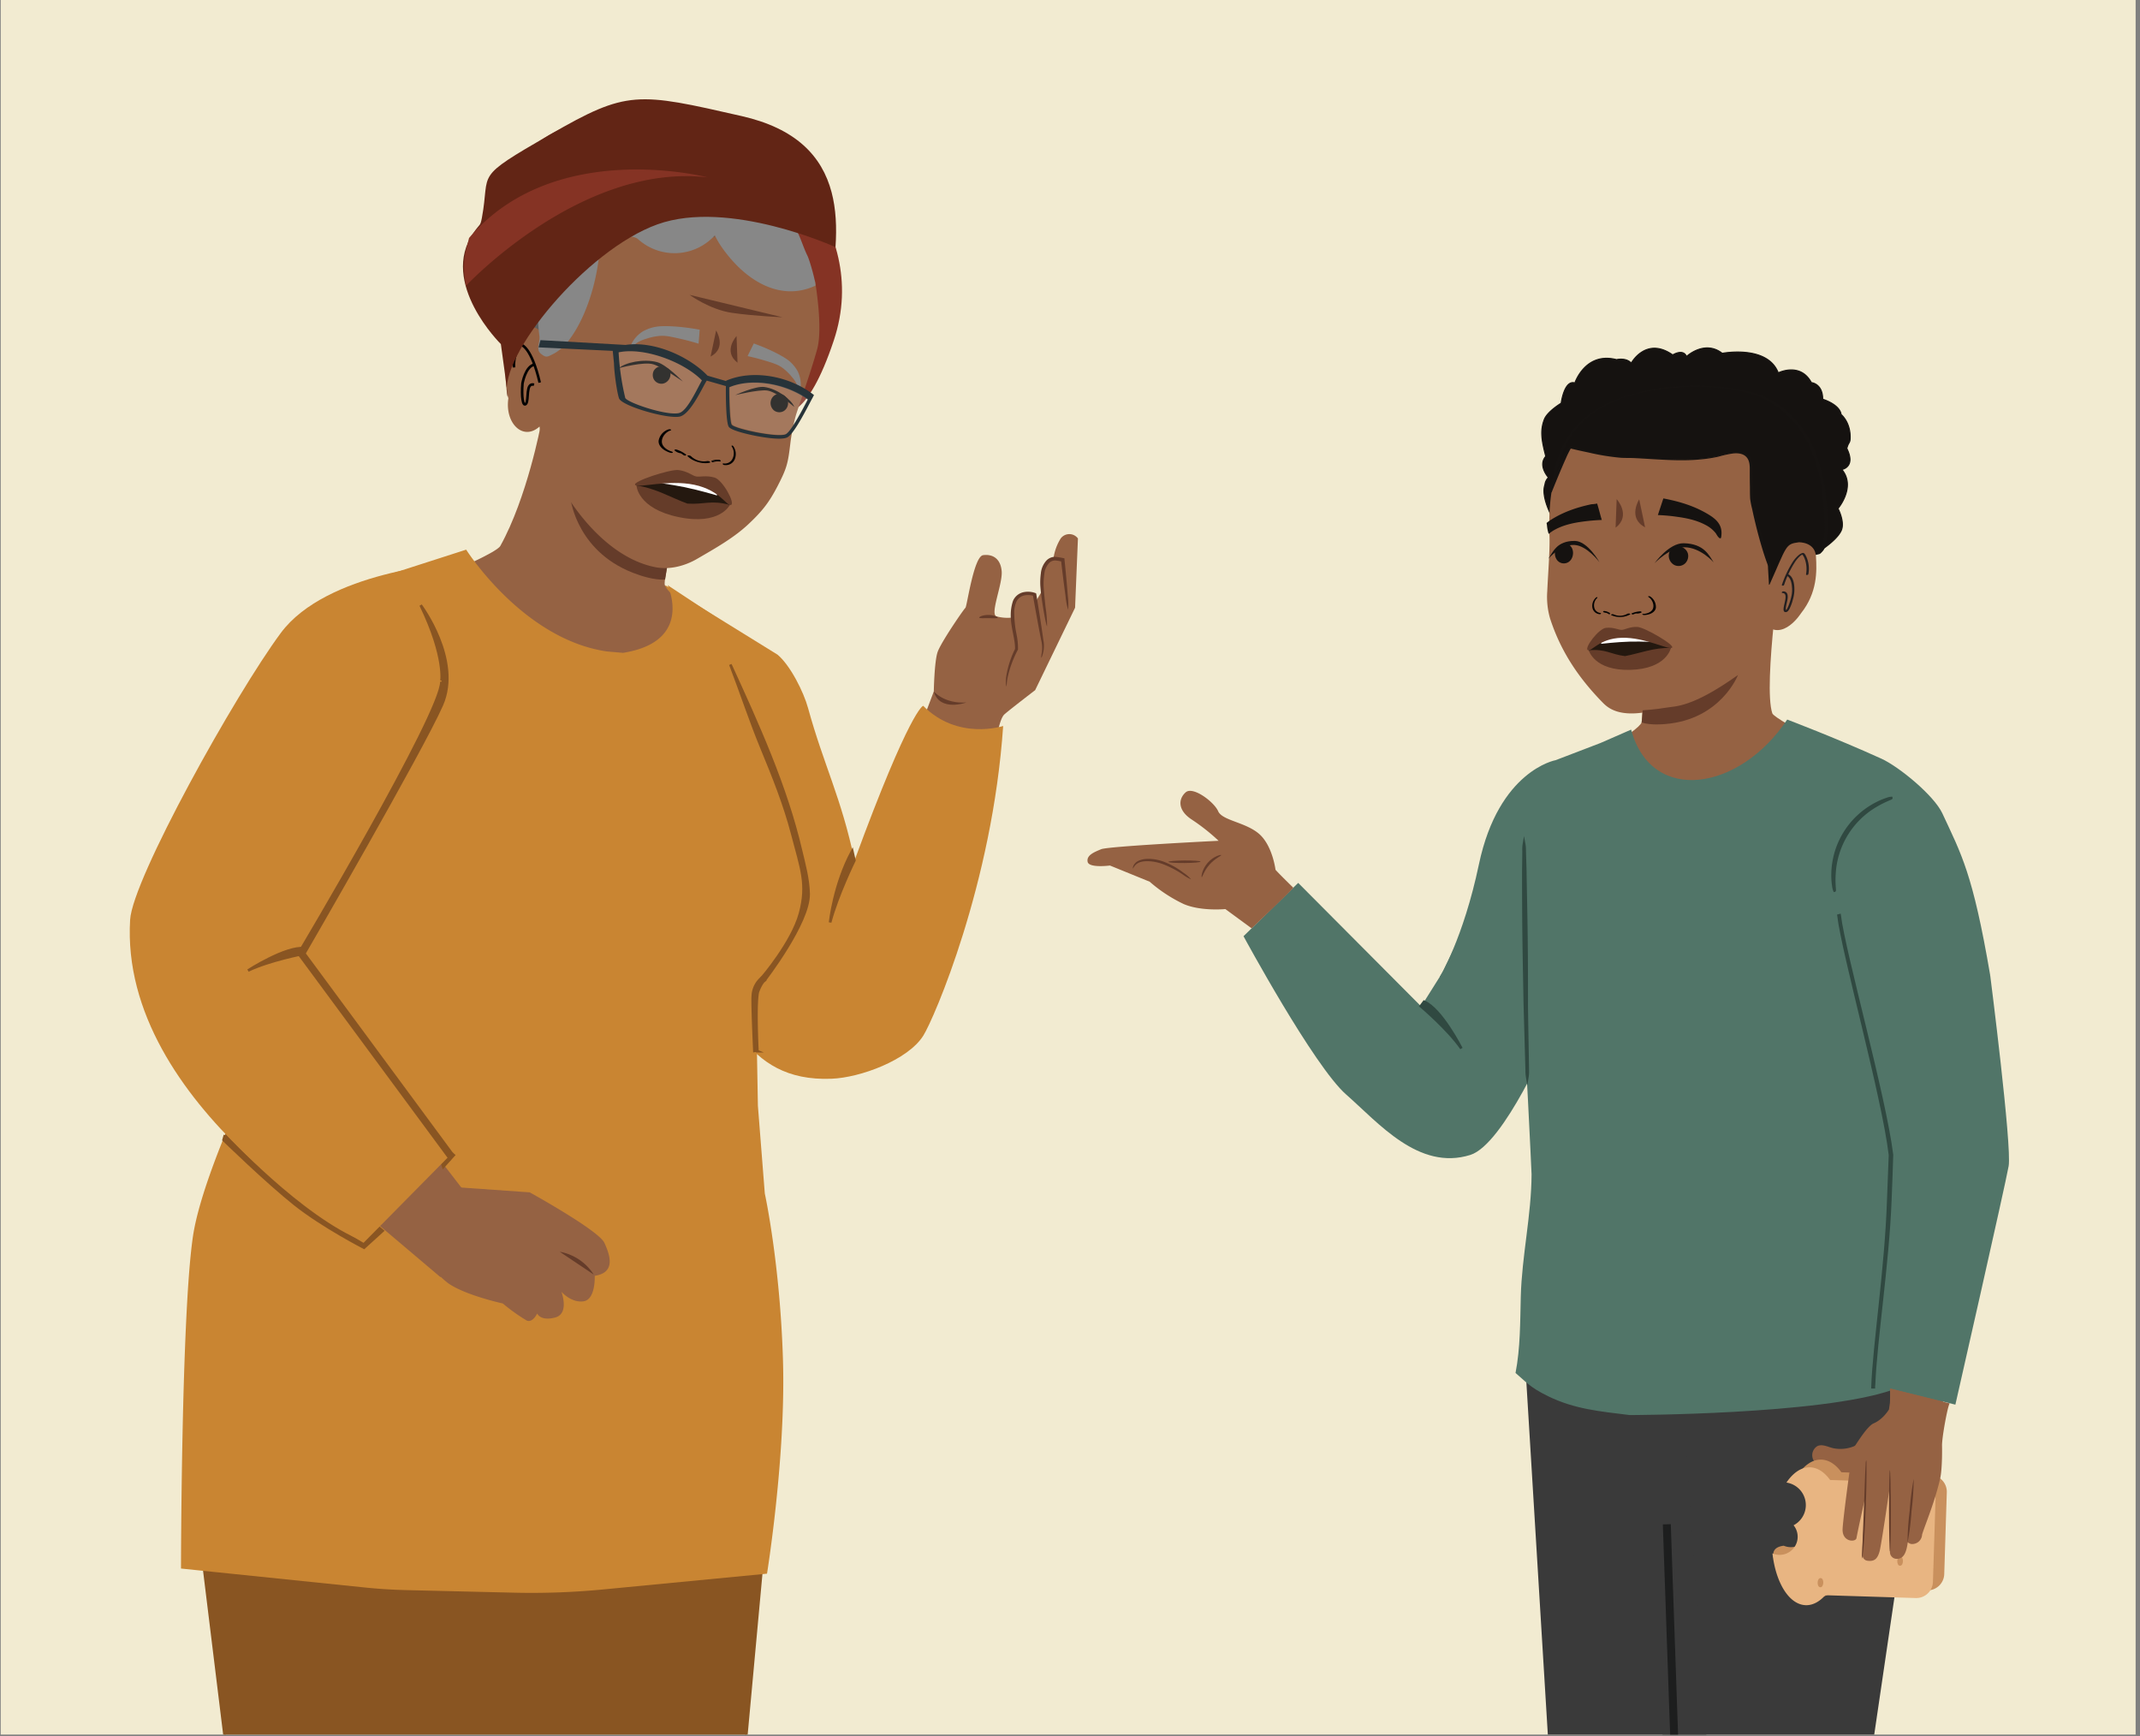 <svg xmlns="http://www.w3.org/2000/svg" xmlns:xlink="http://www.w3.org/1999/xlink" viewBox="0 0 1221.96 991.43"><rect x="0" y="0" width="1221.96" height="991.43" fill="#808080" stroke="none"/><defs><style>.cls-1,.cls-24,.cls-30{fill:none;}.cls-2{clip-path:url(#clip-path);}.cls-3{fill:#f2ebd1;}.cls-4{fill:#956243;}.cls-5,.cls-6{fill:#151210;}.cls-5{stroke:#161311;stroke-width:0.6px;}.cls-21,.cls-24,.cls-30,.cls-31,.cls-5{stroke-miterlimit:10;}.cls-7{fill:#161311;}.cls-8{fill:#231f20;}.cls-9{fill:#010101;}.cls-10{fill:#653c2a;}.cls-11{fill:#f1eef7;}.cls-12{fill:#24180f;}.cls-13,.cls-26{fill:#fff;}.cls-14{fill:#653c29;}.cls-15{fill:#c98532;}.cls-16{fill:#5f6161;}.cls-17{fill:#343535;}.cls-18{fill:#5e5f5f;}.cls-19{fill:#853324;}.cls-20{fill:#ec9a6f;}.cls-21{fill:#895522;stroke:#895522;}.cls-21,.cls-31{stroke-width:1.51px;}.cls-22{fill:#13110f;}.cls-23{fill:#878787;}.cls-24{stroke:#010101;stroke-width:1.48px;}.cls-25{fill:#273339;}.cls-26{opacity:0.14;}.cls-27{fill:#622515;}.cls-28{fill:#517568;}.cls-29{fill:#3a3a3a;}.cls-30{stroke:#1d1e1e;stroke-width:4.54px;}.cls-31{fill:#304941;stroke:#304941;}.cls-32{fill:#c9905d;}.cls-33{fill:#e8b582;}</style><clipPath id="clip-path"><polyline class="cls-1" points="1219.46 990.43 1219.46 -1 -2.5 -1 -2.5 990.43"/></clipPath></defs><g id="Layer_3" data-name="Layer 3"><g class="cls-2"><polyline class="cls-3" points="1222.36 991.43 1222.36 0 0.41 0 0.41 991.43"/><path class="cls-4" d="M1017.91,315.21S1006.59,391,1012,407.3c1.32,4,57.48,32.2,57.48,32.2l-130.3,27.75-38.85-29s35.68-21,37-25.71-.1-39-.1-39"/><path class="cls-5" d="M882.64,260.57h0c-2.39-9.16-3.28-14.82-.78-21.18,1.78-4.49,9.58-9.16,9.58-9.16s1.74-13.47,7.83-11.59c0,0,6-17.95,23.77-13.29,0,0,5.42-1.36,8.42,2,0,0,8.4-15.45,23.67-4.69,0,0,5.91-3.77,7.89.9,0,0,10.29-9.69,20.38-1.82,0,0,25.77-5,32,11.15,0,0,12.5-6.3,18.91,5.57,0,0,6.47.53,6.47,9.49,0,0,9.65,2.86,10.53,8.74,0,0,5.54,4.42,5.14,13.8-.11,2.68-1,2-1.89,5.59,5.3,10.71-2.83,12-2.83,12,8.24,9.95-2.21,22.27-2.21,22.27s4.09,7.71,1.82,12.63c-3.1,6.72-16.08,14.08-16.08,14.08s-3.06-18.12-2.31-29.6-8.58-31.51-11.67-35.85S996,255,961.87,255s-40.93-6.09-45-5c-8.43,2.26-15.56,32.11-15.33,41.14S899,317.19,899,317.19s-18.11-7.74-13.22-22.9c0,0-5.95-10.93-3.62-17.52a6.81,6.81,0,0,1,2-4.12S878,265.89,882.64,260.57Z"/><path class="cls-4" d="M996.27,375.18c-13.46,15.69-33.83,26.45-53,30.75-18.8,4.23-25.28-1.92-28-4.65-14.72-15-24.42-30.37-30.18-48.19a44.24,44.24,0,0,1-1.59-15.47c.33-8.07,1.55-23.56,1.28-31.26-.68-19.62,1.15-37.46,11.63-54.16,21.85-34.79,75.51-35.14,95.6-26.07,23.49,10.62,34.43,32.89,36.32,56.77a64.55,64.55,0,0,1-1.84,21.88,68.71,68.71,0,0,0-8.37,12"/><path class="cls-6" d="M896.53,255.51S895,257,885.26,281.05c2.35-7.65,3.46-19.1,9.7-29.83,21.77-37.49,92.51-33.84,112.62-24,23.51,11.5,32.6,35.28,34.55,61,.79,10.46,1.36,17.14-1.58,25.88-.15.12-2,2.08-2,2.08s-21,4.46-27.71,17.38l-.51-11.13s-5.51-13.82-10.11-37.73c0,0-.32-13.16-.22-17.12.33-12.18-10.54-9.43-18.07-7.35-4.68,1.29-14.84,2.22-19.7,2.21-12.4,0-28.11-1.59-33.92-1.43C920.2,261.28,896.53,255.51,896.53,255.51Z"/><path class="cls-7" d="M895.75,255.59a7.47,7.47,0,0,0-1.13,1.93c-1.77,3.47-3.29,7.07-4.82,10.65-1.84,4.33-3.62,8.68-5.39,13l1.7-.33c1.43-4.71,2.27-9.59,3.54-14.34a62.44,62.44,0,0,1,6.57-16.18,49.89,49.89,0,0,1,15.42-15.66c13-8.56,28.92-12.13,44.29-13.34,13.74-1.08,28-.47,41.44,2.9a50.58,50.58,0,0,1,16.9,7.65,57,57,0,0,1,18.12,21.32,88.06,88.06,0,0,1,8.07,27.6c.74,5.39,1.15,10.86,1.37,16.29a47.57,47.57,0,0,1-1.63,15.62A5,5,0,0,1,1039,315l-1.27,1.37,1-.44c-7.93,1.7-16.15,5.15-22.42,10.32a24.85,24.85,0,0,0-6.3,7.5l1.7-.39-.26-5.69-.17-3.84a10.79,10.79,0,0,0-.08-1.61,21.7,21.7,0,0,0-.86-2.33c-.76-2.12-1.45-4.27-2.12-6.42-2.47-8-4.49-16.09-6.19-24.27a35.54,35.54,0,0,1-1-5c-.06-.9,0-1.82-.06-2.72-.07-3.14-.13-6.27-.15-9.41,0-5,.89-12-5.27-13.59-5.51-1.46-11.24,1.22-16.59,2.18A111.47,111.47,0,0,1,954.91,262c-8.18-.32-16.36-1.18-24.54-1.26a94.17,94.17,0,0,1-17-2c-5.12-1-10.21-2.1-15.28-3.3l-.89-.22a2,2,0,0,0-1.2.24c-.13.07-.6.3-.23.39q5.64,1.37,11.32,2.54a131.51,131.51,0,0,0,18.38,3c2.58.16,5.17.06,7.75.18,4.08.2,8.15.48,12.22.71,8.37.48,16.72.89,25.07.09a78.33,78.33,0,0,0,10.78-1.62,60.07,60.07,0,0,1,8.37-1.83c2.52-.24,5.39-.05,7.31,1.8,2.22,2.13,2.19,5.41,2.17,8.25,0,3.05,0,6.09.08,9.14,0,2.24,0,4.54.14,6.77a47.46,47.46,0,0,0,1.14,5.77c.51,2.43,1.05,4.84,1.63,7.25q1.4,5.91,3.07,11.75c1.21,4.22,2.51,8.43,4.06,12.54a6.32,6.32,0,0,1,.29,2.18L1010,332l.08,1.79c0,.31,1.58-.15,1.71-.4,4.39-8.28,13.75-12.93,22.32-15.71,1.2-.38,2.41-.74,3.64-1.05l.5-.12.13,0a2.81,2.81,0,0,0,1.14-.48,14.93,14.93,0,0,0,1.62-1.75c.8-1,1-2.57,1.32-3.79a42.92,42.92,0,0,0,1.19-8.89,130.31,130.31,0,0,0-1.18-19.43,102.53,102.53,0,0,0-3.61-17.53c-3.23-10.6-8.62-20.6-16.71-28.26A51.46,51.46,0,0,0,1000.31,224a111.42,111.42,0,0,0-22.47-3.45c-18.23-1.15-37.28.68-54.37,7.42-8.24,3.26-16.11,7.84-22.34,14.21A47.07,47.07,0,0,0,893,253.43c-3.25,6.25-5,13.05-6.6,19.88-.6,2.65-1.19,5.3-2,7.9-.08.27,1.54.06,1.7-.33,2.58-6.38,5.18-12.76,8-19.05a52.52,52.52,0,0,1,3-6c0-.09.39-.53.23-.38C897.61,255.12,896,255.32,895.75,255.59Z"/><path class="cls-4" d="M1007.89,356.55c10.13,10,20.49-6.36,20.49-6.36,9.37-11.76,9.09-24.07,8.55-32.47s-9.79-8.08-9.79-8.08c-7.84,1-6.71,1.93-16.88,24.54"/><path class="cls-8" d="M1018.73,334a57.51,57.51,0,0,1,6.42-13.39,17.46,17.46,0,0,1,2.4-2.82,7.51,7.51,0,0,1,1.51-1.11l.31-.13c-.08,0,0,.06.07,0s0,0,0,0l-.53-.16a8.51,8.51,0,0,1,1.64,2.78,16.88,16.88,0,0,1,.72,8.77c-.09.6,1.24.4,1.32-.12a16.66,16.66,0,0,0-1.29-10.21c-.41-.77-1-2.1-2-1.87a5.53,5.53,0,0,0-2.13,1.15,18.41,18.41,0,0,0-3.84,4.5,61.69,61.69,0,0,0-5.85,12.54c-.24.67,1.06.58,1.23.1Z"/><path class="cls-8" d="M1017.83,338.61c4.73.19-2.08,11.07,1.91,10.9,1-.05,1.65-1.09,2.07-1.89a24.85,24.85,0,0,0,1.94-5.29,20,20,0,0,0,.85-6.68c-.13-2.75-.7-6.27-3.38-7.7-.48-.26-1.63.4-1,.73,2.25,1.21,2.82,4.09,3,6.41a16.39,16.39,0,0,1-.23,5,37.85,37.85,0,0,1-1.72,5.8,14.08,14.08,0,0,1-.92,1.92c-.12.19-.3.38-.41.57l-.16.17c0,.06.22,0,.22,0s-.19-.32-.21-.4a1.55,1.55,0,0,1-.08-.56,7.29,7.29,0,0,1,.17-1.55c.22-1.16.52-2.3.74-3.45.38-2.12.44-4.81-2.35-4.92-.61,0-1.34.88-.46.92Z"/><path class="cls-6" d="M955.79,312.21c2.3-1.13,4.93,0,6.39,1.3a5.63,5.63,0,0,1,1.67,2.72,5.94,5.94,0,0,1-1.51,5.36,5.51,5.51,0,0,1-6.34,1,6.06,6.06,0,0,1-2.83-7.13,5.37,5.37,0,0,1,2.62-3.21"/><path class="cls-6" d="M944.75,321.61S953,310,961.43,310.19c11.92.26,14.58,7.25,17.09,10.91,0,0-7.55-8.63-16.77-8.61C953.39,312.52,944.75,321.61,944.75,321.61Z"/><path class="cls-6" d="M895.71,310.9c-2.1-1.22-4.6-.26-6,1a5.83,5.83,0,0,0-1.66,2.65,6.22,6.22,0,0,0,1.19,5.42,4.89,4.89,0,0,0,5.87,1.24c2.62-1.23,3.53-4.55,2.93-7a5.42,5.42,0,0,0-2.31-3.33"/><path class="cls-6" d="M913.3,321s-6.63-11.95-13.95-12.12c-10.3-.24-12.87,6.63-15.19,10.19,0,0,6.86-8.31,14.82-7.9C906.21,311.5,913.3,321,913.3,321Z"/><path class="cls-9" d="M921.49,350.85a8.52,8.52,0,0,0,7.81-.41c.49-.3,2.14,0,1.44.43a12,12,0,0,1-10.63.39c-.28-.15-.23-.37.13-.48a1.83,1.83,0,0,1,1.25.07"/><path class="cls-9" d="M931.71,350.25a13.9,13.9,0,0,1,4.82-1.16,1.08,1.08,0,0,1,.73.25c.14.12.17.29,0,.39a5.09,5.09,0,0,1-2.64.58,1,1,0,0,1-.81-.32c-.15-.23.12-.37.35-.37a4.11,4.11,0,0,0,2.13-.47l.72.64a12.39,12.39,0,0,0-4.31,1,1,1,0,0,1-.88-.1c-.17-.11-.36-.36-.09-.48"/><path class="cls-9" d="M938.3,350.52c1.94,0,4.24-.85,5.21-2.31,1.46-2.19.14-5.93-2.28-7.37-.26-.16-.12-.35.15-.41a1.52,1.52,0,0,1,1,.23,7.16,7.16,0,0,1,3.13,6.44c-.32,1.93-2.19,3.27-4.52,3.81a11,11,0,0,1-2.16.28c-.29,0-.82-.1-1-.33s.12-.33.4-.34"/><path class="cls-9" d="M917.94,349.82a.26.26,0,0,0-.24-.37,2.27,2.27,0,0,1-1.51-.51c-.17.21-.34.42-.52.62a6.88,6.88,0,0,1,3,1.13.55.55,0,0,0,.62-.09c.13-.11.26-.35.08-.48"/><path class="cls-9" d="M919.41,350.12a7.52,7.52,0,0,0-3.4-1.24.63.63,0,0,0-.52.23.28.28,0,0,0,0,.4"/><path class="cls-9" d="M913.9,350a4,4,0,0,1-3.35-2.4,5.73,5.73,0,0,1,1.56-6.24A.23.23,0,0,0,912,341a.73.73,0,0,0-.67.21,6.38,6.38,0,0,0-2.11,5.29,4.52,4.52,0,0,0,2.88,3.89,4.57,4.57,0,0,0,1.4.31.7.7,0,0,0,.64-.3c.09-.23-.08-.34-.26-.35"/><path class="cls-6" d="M949.81,284.56q-.9,2.7-1.79,5.41c-.46,1.37-.9,2.75-1.35,4.12,4.43.19,8.13.58,10.91,1,5.51.74,11.11,1.92,16.06,4.53a17.83,17.83,0,0,1,6,4.76c.51.66,1.66,3.15,2.81,3,.47-.07.55-2.5.55-2.75.13-4.91-2.78-7.94-6.75-10.44-8.1-5.1-17.05-7.82-26.41-9.58"/><path class="cls-6" d="M883.36,300.23a15.15,15.15,0,0,0-.25-1.6,23.34,23.34,0,0,1,2.41-1.76c7.15-4.57,15-7.2,23.22-8.95a17.41,17.41,0,0,0,3.23-.41c.76,2.28,1.93,7.09,2.68,9.38-4.36.17-8,.56-10.75.93-5.42.72-10.93,1.89-15.79,4.49a19.71,19.71,0,0,0-3.79,2.57h0A19.92,19.92,0,0,1,883.36,300.23Z"/><path class="cls-10" d="M938,405.59s7.84-.52,13.3-1.5,14.53.22,41.1-18.66c0,0-9.73,25.44-41.55,28,0,0-8.25.9-13.44-.9Z"/><path class="cls-11" d="M928.45,365.27c4.48-.09,18.08-1.12,18.08-1.12s-4.81,5-18.23,5.26S910.52,365,910.52,365Z"/><path class="cls-12" d="M926.09,362.65c7.61-.22,24.54,4.29,28,7.35,0,0-8.51,6.69-26.15,7.18s-20.74-5.86-20.74-5.86S916.4,362.92,926.09,362.65Z"/><path class="cls-13" d="M946.83,366.7s-9.08-.53-16.3-.33-16.24,1.24-16.24,1.24-1.33-5.74,11.77-6.11S946.83,366.7,946.83,366.7Z"/><path class="cls-14" d="M927.87,374.63c8.22-1.49,16.58-5,26.23-4.63,0,0-2.38,11.91-23.11,12.49s-23.78-11.17-23.78-11.17C916.82,370.4,919.57,373.6,927.87,374.63Z"/><path class="cls-14" d="M917,358.49c4.35-.47,7.16,1.23,9,1.17s4.61-1.9,9-1.68c4.09.21,21.65,10.42,19.76,11.86s-15.49-6-28.61-5.67-17.59,8.35-19.56,7S912.88,358.93,917,358.49Z"/><path class="cls-10" d="M923.13,285s8.52,9.31-.61,16.29Z"/><path class="cls-10" d="M936,285.14s-6.82,10.61,3.36,15.95Z"/><g id="freepik--Character--inject-2"><path class="cls-4" d="M527.21,410.69l6-15.89s.29-17,2.17-22.49,15-24.57,15.88-25.23S556,317.72,561.37,317s10,1.89,10.6,9.19-6.8,24.41-3,25.74a24,24,0,0,0,9.23.67s-.91-8.32,2.67-12.15,9.78-1,9.78-1l1.13,3.38,3.13-5.18s-.16-17.22,6.69-19.14a28.9,28.9,0,0,1,4.07-11.05,6.13,6.13,0,0,1,8.58-1.27,6.27,6.27,0,0,1,1.26,1.26h0L613.88,347l-22.8,47.08s-14,10.72-17.49,13.76-4.52,17.23-6.49,16.2C550.62,415.45,527.21,410.69,527.21,410.69Z"/><path class="cls-10" d="M569.72,352.72c.16-.44-2.17-1.56-5.3-1.59s-5.46,1.08-5.3,1.56,2.47.25,5.31.27S569.6,353.21,569.72,352.72Z"/><path class="cls-10" d="M609.91,348.17a38,38,0,0,1-1.5-8c-.72-5.07-1.63-12.17-2.56-20.36l.8.87c-1.35-.2-3-.62-4.21-.65a4.77,4.77,0,0,0-3.45,1.52,10.8,10.8,0,0,0-2.68,6.26,37.57,37.57,0,0,0-.4,6.87c.25,4.45.76,8.57,1.1,11.9a71.56,71.56,0,0,1,.88,11c-.27.08-1.19-4.05-2.32-10.86-.53-3.38-1.16-7.4-1.52-12a37.63,37.63,0,0,1,.28-7.27,12.62,12.62,0,0,1,3.24-7.44,6.94,6.94,0,0,1,4.86-2.07,37.76,37.76,0,0,1,4.61.72l.74.11.06.75c.84,8.22,1.49,15.35,1.87,20.45A37.92,37.92,0,0,1,609.91,348.17Z"/><path class="cls-10" d="M574.67,391.94a11.35,11.35,0,0,1-.29-1.59,22.31,22.31,0,0,1,.24-4.47,55.61,55.61,0,0,1,5.07-15.52l-.11.39c.32-7.59-4.75-17-1.12-27.72a8.45,8.45,0,0,1,5.64-4.81,12.33,12.33,0,0,1,6.94.35l.54.18.16.54c1.72,10.49,3.13,19.55,4,26a16.83,16.83,0,0,1-.19,7.73c-.43,1.75-.85,2.62-1,2.49a13.22,13.22,0,0,1,.32-2.73,18.36,18.36,0,0,0-.39-7.45c-1.26-6.38-2.92-15.39-4.75-25.8l.64.76a10.78,10.78,0,0,0-5.77-.24,6.44,6.44,0,0,0-4.31,3.71,15.35,15.35,0,0,0-1.13,6.93,63,63,0,0,0,.52,7c.29,2.32.78,4.37,1.16,6.63a37.41,37.41,0,0,1,.44,6.34l0,.18-.08.18a62.48,62.48,0,0,0-5.61,14.84C574.69,389.71,574.91,391.93,574.67,391.94Z"/></g><path class="cls-10" d="M533.17,394.8s6,7.19,18.65,6.3C551.82,401.1,536.6,406.71,533.17,394.8Z"/><path class="cls-15" d="M347,435.43c11.09-41.1,33-101.2,33-101.2l64,39.59c7.29,6.12,14.87,21.24,17.39,30.42,9,32.74,19,51.12,26.55,87.08C519.77,404.7,527.13,403,527.13,403c19.88,20.1,45.68,11.54,45.68,11.54-6.11,90.17-39.61,167.34-45.6,176.82-8.83,14-36.1,24-52.42,24.6-50.76,2-59.24-40.52-85.53-78.33-12.64-18.18-24.33-37.32-33.21-57.65C350.4,467,343.05,449.84,347,435.43Z"/><path class="cls-16" d="M301.17,674.78H241.58c-3.94,0-7.13,4.81-7.13,10.73h0c0,5.93,3.19,10.73,7.13,10.73h59.59c3.94,0,7.14-4.8,7.14-10.73h0C308.31,679.59,305.11,674.78,301.17,674.78Z"/><path class="cls-16" d="M294.81,698c0,3.25,0,6.5,0,9.76v66c0,11.16,6.26,20.2,14,20.2h0c7.72,0,14-9,14-20.2V634.52c0-11.16-6.26-20.2-14-20.2h0c-7.72,0-14,9-14,20.2V673c0-.62,8.18.48,8.85.69a9.65,9.65,0,0,1,6.88,6.78,20.22,20.22,0,0,1,.43,7.13,16.91,16.91,0,0,1-1.49,5.89,8.6,8.6,0,0,1-6.84,4.71c-.43,0-.87.08-1.31.09C299.15,698.37,297,698,294.81,698Zm8.3,51.82c-.06-3.78,2-6.9,4.62-7s4.77,2.91,4.83,6.68c0,2.72-1,5.21-2.75,6.35v7.9c0,1.69-.94,3.07-2.11,3.1s-2.15-1.39-2.15-3.1v-7.9A7.73,7.73,0,0,1,303.11,749.83Z"/><rect class="cls-16" x="368.14" y="627.56" width="14.44" height="147.49" transform="translate(750.72 1402.6) rotate(-180)"/><path class="cls-17" d="M305.55,755.88v7.9c0,1.71,1,3.1,2.15,3.1s2.11-1.41,2.11-3.1v-7.9c1.71-1.14,2.79-3.63,2.75-6.35-.06-3.77-2.22-6.76-4.83-6.68s-4.68,3.2-4.62,7A7.73,7.73,0,0,0,305.55,755.88Z"/><path class="cls-18" d="M294.91,118.05c6.8-7.23,16.41-11.36,25.44-7.51,2.15-18.4,21.42-26.72,39.83-24.68,9.39,1.48,18.48,7.08,27.8,5.21,5.81-1.16,10.61-4.92,15.86-7.89,21.9-11.93,50.68,9.5,65,29.95s7.31,40.06-4.53,62c-5.5,10.21-5.67,16.15-8.5,27.48-2.67,10.69-12.05,29.93-13.68,40.69s13.63,24.38,2.63,23.72l-116.42-30.5c-18.07,1-28.56-5.89-35.4-22.65-4.39-11.35-2.37-11.56-1.46-23.67.8-15.9-13.51-29.93-10.37-45.53C282.76,134.83,288.53,125.73,294.91,118.05Z"/><path class="cls-19" d="M280.3,115.34s43.77-14.57,95.76-1.34,73.23,49.21,79.21,73.7S448,235.21,448,235.21s12.7,5.42,28.12-40.86c22.48-67.47-42.45-119.14-59.56-121.3S314.61,41,280.3,115.34Z"/><path class="cls-4" d="M308.79,242.76s-7.8,41.47-23.12,69c-2.14,3.84-30.23,15.67-30.23,15.67l36.28,18.19c20.71,8,68.71,13.84,90.45,9.36L401,353s-21.14-14.36-21.48-19.53,8.93-42.61,8.93-42.61"/><g id="freepik--character-2--inject-1332"><path class="cls-20" d="M326.27,405.57a62.32,62.32,0,0,1-3.27-7.5,26.91,26.91,0,0,1-1.16-8.68A26.2,26.2,0,0,1,324.3,379a27.43,27.43,0,0,1,4.4-6.58l.29-.28-.17-.45c-1.64-5.29-2.85-10.3-3.88-13.63a20.92,20.92,0,0,0-1.9-5.31,3.21,3.21,0,0,0,.22,1.47l.94,3.95c.82,3.47,1.75,8.2,3.47,14l.15-.72a27,27,0,0,0-7.23,18,26.67,26.67,0,0,0,1.55,9,24,24,0,0,0,2.61,5.46A8,8,0,0,0,326.27,405.57Z"/><path class="cls-20" d="M279.43,388.1a43.28,43.28,0,0,0-4-4.85,22.71,22.71,0,0,1-6.17-13.05c-.12-2.84.46-5.65.28-8.35a8.86,8.86,0,0,0-2.78-6.46,5.47,5.47,0,0,0-4.58-1.26c-1.15.29-1.56.84-1.54.89a6.62,6.62,0,0,1,1.62-.38,5.32,5.32,0,0,1,3.9,1.45,8.35,8.35,0,0,1,2.12,5.84c.13,2.46-.49,5.26-.38,8.32a18,18,0,0,0,2.6,8,31.74,31.74,0,0,0,4.27,5.46A24.45,24.45,0,0,0,279.43,388.1Z"/><path class="cls-20" d="M295.36,378.78a66.13,66.13,0,0,0-6-5.86,39.48,39.48,0,0,1-11-16.31,22.14,22.14,0,0,1-.93-5.48,35.53,35.53,0,0,1,.35-5.25,11.39,11.39,0,0,0-1.88-9,5,5,0,0,0-3.38-1.75,4.85,4.85,0,0,0-2.73.48c-1.4.8-1.54,1.82-1.5,1.79a3.65,3.65,0,0,1,1.7-1.3,4.49,4.49,0,0,1,5.08,1.36,10.73,10.73,0,0,1,1.39,8.28,37.83,37.83,0,0,0-.42,5.42,22.51,22.51,0,0,0,1,5.87,37.25,37.25,0,0,0,11.55,16.57c2,1.73,3.61,3,4.77,3.92A7,7,0,0,0,295.36,378.78Z"/></g><g id="freepik--character-1--inject-1332"><path class="cls-21" d="M397.58,1301.35l42.12-458L417,706.19H138.32l-28.82,132,57.57,469.18s89.39,5.86,122.49,5.86S397.58,1301.35,397.58,1301.35Z"/><path class="cls-4" d="M372.11,331.48,265.7,324.63l-13.37,38.78s26.38,26.88,29.18,28.21,68.05,18.48,68.05,18.48,75.5-24.81,74.48-24.64S372.11,331.48,372.11,331.48Z"/><path class="cls-15" d="M447.09,776.85c-1.63-55.43-10.38-95.38-10.38-95.38l-3.94-50.06-1.12-63c7.41-24.21,54.32-37.34,39.51-83l-44-120.93-45.94-30.37c1.7,3.92,12.89,32.59-25.48,38.66,0,0-9.2-.8-9.23-.8-48-7-80.32-58.12-80.32-58.12l-43.5,14L168,563.09s-51.22,97.68-57.86,143.11-6.79,189.43-6.79,189.43l104.93,10.82q11.67,1.2,23.4,1.49l61.66,1.47a425.61,425.61,0,0,0,51.12-1.84l93.51-9S448.73,832.27,447.09,776.85Z"/></g><path class="cls-4" d="M187,579c-6.91,4.11-21.34,9.75-28.18,14-14.74,9.14-27.57,12.42-41.76,22.48l134.4,113.73,25.11-34.09Z"/><path class="cls-21" d="M461.73,510.38c-.17-8.45-2.51-16.86-4.44-25q-3.21-13.58-7.59-26.84c-6-18.32-13.4-36.16-21.2-53.79-3.75-8.47-7.61-16.89-11.46-25.32,6.11,15.92,11.42,32.15,17.93,47.92,6.67,16.15,13,31.89,17.43,48.81,5.21,19.95,8.94,28.82,4.43,45.42S435,558.31,435,558.31l1.65,1.38S462.05,526.84,461.73,510.38Z"/><path class="cls-10" d="M381.05,323s-8.6-2.74-14.42-5.34-16.27-3.76-40.7-32.15c0,0,3.84,31.05,38.63,42.69,0,0,8.95,3.28,15.23,2.7Z"/><path class="cls-4" d="M439.07,146.1l.34.36a4.43,4.43,0,0,1-.26-.69Zm14.39,6.58c.17.26.37.52.57.78l.07-.28S453.54,152.35,453.46,152.68ZM322.68,281.52c10.79,17.73,29.28,38.12,51.81,42.39,8.07,1.54,16.76-.85,23.47-4.75,10.19-5.93,20.89-11.9,29.24-19.72,8-7.5,11.91-12.41,16.94-22.14,5.19-10.05,5.82-12.87,7.12-23.81a108.58,108.58,0,0,1,3.3-16.69c1.62-5.2,8.81-25.48,12.09-37.6s-1.06-37.46-1.06-37.46c.07-3.47-4.89-2.79-6.06-5.86l-1.43-.34a1.45,1.45,0,0,1,.4,1.49,11.69,11.69,0,0,1-4.47-3.57v0c-2.4.48-4.31-1-5.72-3.11-.08.33.12,1.08.48,1.16a7.43,7.43,0,0,1-5.28-3.35c-.07.33.13,1.07.05,1.4a13.43,13.43,0,0,1-4.14-3.15c.23.52,8.64,1.2,8.59,1.43-2.24-.19.06,1.12-1.35-1l-1.49-1.65c-1.87-.1-2.06,1-3.19-.67.28.42-.12-3.87-.2-3.54-2.16-.52-1.53-.52-3.09-1.94-.08.33-6.4.74-6.47,1.07-1.8-.43-1.72,1.33-2.84-.33.28.41,1.63-1.07,1.9-.66-2.23-.18-3.37,1-4.77-1.07.27.41-6.25-5.32-6.25-5.32-2.24-.19-2,.58-3.52-1.17.57.83-9.8-3-9.6-2.25-1.8-.43,1.86,7.41.66,6.07-.08.34-3.9-2-3.9-2-1.88-.09.42,2.2-.7.54-.08.33,0,1.4.4,1.49-2.39.47-4.75-.79-6.59-2.63.56.84.76,1.58,1,2-1.8-.43-3.31-.44-4.79-2.19-.08.33.4,1.49.76,1.57a7.3,7.3,0,0,1-5.59-2c-.08.33.48,1.16.76,1.57a5.22,5.22,0,0,1-4.16-1.69l.76,1.58c-1.43-.34-2.67.06-4.67-1.12-.08.33.56.84.49,1.17a14.06,14.06,0,0,1-3.52-1.19c-.08.33.84,1.24.48,1.16-1.44-.35-2.67.06-4.31-1,.28.41.48,1.16.76,1.57-1.44-.34-2.95-.36-4.24-1.36a2.56,2.56,0,0,0,.41,1.49c-1.44-.34-2.68.06-4.32-1-.08.33.49,1.16.77,1.58a20,20,0,0,1-4.32-1c-.08.33.56.83.84,1.24-1.43-.34-2.95-.35-4.59-1.44-.16.66.12,1.07,0,1.4-1.08-.26-1.72-.76-2.79-1l-2,.23c-6.61,5.4-24.22-4.45-24.22-4.45-13.28,6.25-9.25,55.4-10.39,61.76s-5.12,7.25-5.12,7.25c-1.24-2.74-5.07,3.57-5.52.67-.52-2.57.91-5.37.38-7.93-2-6.06-9.56-6.13-14.3-3.77l-.92.92c-7.29,6.15-6.81,30.77-4.36,38.63-2.14,14.31,8.46,24.61,17.8,16.12l.65,5.93"/><path class="cls-9" d="M403.75,263.29a10.6,10.6,0,0,1-9.22-2.83c-.5-.51-2.56-.62-1.85.09,3,3,8.76,4.6,12.6,3.64.38-.1.38-.37,0-.61a2.25,2.25,0,0,0-1.52-.29"/><path class="cls-9" d="M391.7,259.52a17,17,0,0,0-5.42-2.82,1.35,1.35,0,0,0-.95.07c-.21.11-.29.3-.1.48a6.54,6.54,0,0,0,3,1.48,1.25,1.25,0,0,0,1.07-.15c.24-.22,0-.47-.31-.53a5.11,5.11,0,0,1-2.41-1.21l-1.05.55a15.23,15.23,0,0,1,4.84,2.53,1.3,1.3,0,0,0,1.09.14c.24-.08.54-.32.25-.54"/><path class="cls-9" d="M383.73,257.87c-2.32-.62-4.82-2.28-5.55-4.3-1.1-3,1.51-6.84,4.83-7.83.36-.11.25-.38-.06-.53a1.94,1.94,0,0,0-1.3,0,8.32,8.32,0,0,0-5.57,6.46c-.19,2.4,1.65,4.54,4.28,5.88a13.81,13.81,0,0,0,2.5,1c.36.09,1,.14,1.25-.1s-.05-.43-.38-.52"/><path class="cls-9" d="M408.31,263.13a.31.31,0,0,1,.39-.37,2.81,2.81,0,0,0,1.95-.15l.44.9a8.32,8.32,0,0,0-4,.42.68.68,0,0,1-.72-.29c-.12-.17-.21-.5,0-.59"/><path class="cls-9" d="M406.46,263.05a9.38,9.38,0,0,1,4.43-.46.8.8,0,0,1,.56.43.33.33,0,0,1-.13.47"/><path class="cls-9" d="M413.07,264.61a4.9,4.9,0,0,0,4.72-1.85,7,7,0,0,0,0-7.88.29.29,0,0,1,.23-.47,1,1,0,0,1,.75.45,7.82,7.82,0,0,1,.95,6.92,5.49,5.49,0,0,1-4.59,3.76,5.82,5.82,0,0,1-1.77-.05c-.23-.05-.62-.25-.67-.55s.2-.38.41-.33"/><path class="cls-22" d="M443.6,225.11A5.11,5.11,0,0,1,450,230.2a5.34,5.34,0,0,1-2.36,4.44,5,5,0,0,1-5.78-.36,5.5,5.5,0,0,1-1.14-6.83,4.9,4.9,0,0,1,2.93-2.34"/><path class="cls-22" d="M419.83,225.6s11.54-5.33,16.63-4.63c7.42,1,15.39,7.17,17.09,11.38,0,0-10.38-8.84-15.63-9.4C432.91,222.41,419.83,225.6,419.83,225.6Z"/><path class="cls-22" d="M382,210.86c-1.74-1.51-5-2-6.6-1.15a5.2,5.2,0,0,0-2.09,2,5.34,5.34,0,0,0,.1,5,5,5,0,0,0,5.31,2.3,5.49,5.49,0,0,0,4.11-5.58c0-.42.56-1.08-.85-2.3"/><path class="cls-22" d="M389.9,217.84s-9.3-9.61-14.66-11.05c-7.82-2.12-18.32.25-21.77,3.4,0,0,14-3.83,19.49-2.19C378.18,209.56,389.9,217.84,389.9,217.84Z"/><path class="cls-23" d="M430.4,196.15l-2,4.08c-.51,1-1,2.08-1.51,3.12,3.9.83,7.14,1.72,9.56,2.45,5.12,1.54,7.73,2.35,10.25,4.17a28.89,28.89,0,0,1,5.31,5.08,18.48,18.48,0,0,1,2.45,3.38c1.5,2.83,1.51,5.2,2,5.22s.67-1.93.7-2.13a17.63,17.63,0,0,0-1.57-9.32,20.74,20.74,0,0,0-4.94-6.08c-2.38-2-9.66-6.24-20.24-10"/><path class="cls-23" d="M399.52,188.26c-.11,1.5-.23,3-.35,4.53l-.27,3.44c-4.12-1.27-7.66-2.16-10.34-2.76-5.65-1.29-8.55-1.93-11.91-1.66a33.4,33.4,0,0,0-7.76,1.67,20.88,20.88,0,0,0-4.15,1.66c-2.95,1.67-4.25,3.7-4.7,3.48s.42-2,.5-2.19a18,18,0,0,1,6.55-7.22,23.47,23.47,0,0,1,8-2.71c3.34-.53,12.48-.44,24.47,1.76"/><path class="cls-10" d="M408.91,188.71s6.34,9.92-3.17,14.89Z"/><path class="cls-10" d="M420.58,191.88s-8,8.67.55,15.21Z"/><path class="cls-24" d="M308.18,218.45c-4.77-20.38-10.46-21.5-10.46-21.5s-4.62,3.72-4.24,12.86"/><path class="cls-24" d="M304.93,219.66c-5-1.4-2.77,8.87-4.58,10.88s-2.64-4.31-2-11.65c0,0,1.69-9.77,6.85-10.71"/><path class="cls-10" d="M393.78,168.37s11.46,8.42,24.23,10.27,28.76,2.5,28.76,2.5"/><path class="cls-21" d="M432.67,566.59c-1,5.19-.89,18.1-.2,33.64a2.9,2.9,0,0,0-1.7-.18c-.72-16-1.15-28.66-.88-31.66A14.09,14.09,0,0,1,435,558.31l1.65,1.38C434.29,561.65,432.67,566.59,432.67,566.59Z"/><path class="cls-23" d="M461,145.89c-.12-.26.06.11,0,0-2.46-5-3.72-10-6.4-14.86s-5.24-9.08-8.12-13.67c-.17-.27-4.32-1-4.5-1.31l-.18-.28c-.09-.14-.18-.29-.28-.43-.21-.33-.43-.66-.65-1-18.42-11.74-42.12-16.72-64.73-13.5A80.3,80.3,0,0,0,308,191.68c.54,3.76-2.29,7.77.91,10.35s3.77,1.63,7.46-.16a26.5,26.5,0,0,0,8.94-8.23c11.82-15.88,18.36-43.07,17.26-62.84,1.75,4,18.47,2.77,21.68,5.69a31.1,31.1,0,0,0,43.93-2.11,47.38,47.38,0,0,0,3.94,6.75c13.67,19.59,33.71,31.19,53.42,22C466.26,162.77,462.54,149,461,145.89Z"/><path class="cls-25" d="M349.88,200.35l.72,7.2c.12,5.5,1.73,16.69,2.88,19.91,1.63,4.5,28.94,12.24,35.09,10.29s12.75-17.07,15-20.41l10.93,3.11c-.09,5,0,20.75,1.63,23.25s14.41,5,15.85,5.27c1.2.22,2.87.53,4.72.79,4.87.73,10.87,1.23,13.06-.14,3.26-2,8.44-11.43,13.09-20.37l.74-1.4c.17-.34.34-.57.37-.67h0l.83-1.61c-14.21-11.19-35.4-14.64-50.2-8.17l.06.19L404,214.5c-10.36-10.84-30.44-20-46.83-17.54h0l-48.56-2.74-1.08,4.12Zm67.91,42.11c-1-1.56-1.39-12.7-1.41-21.3,12.82-5.4,31.91-2.26,44.8,6.93l-.06.21c-2.49,4.79-9.13,17.55-12.32,19.55-3.79,2.36-29.16-2.89-31-5.35ZM357,227.07a145,145,0,0,1-3.76-25.88c14.79-3.08,37.38,5.59,47.55,16-3.4,6.18-8.41,17.2-12.82,18.58-6.34,2-30-5.82-31-8.66Z"/><path class="cls-26" d="M418.08,242.3c-1-1.56-1.39-12.69-1.41-21.29,12.82-5.4,31.91-2.26,44.8,6.92l-.06.21c-2.49,4.8-9.12,17.56-12.32,19.56-3.79,2.35-29.16-2.89-31-5.35Z"/><path class="cls-26" d="M357,227.07a145,145,0,0,1-3.76-25.88c14.79-3.08,37.38,5.59,47.55,16-3.4,6.18-8.41,17.2-12.82,18.58-6.34,2-30-5.82-31-8.66Z"/><path class="cls-27" d="M286,196.47s-35.45-34.86-15.61-63.57c3.81-5.51,3.84-3.51,4.79-8.62,5-26.83-5.44-21.82,38.8-47.4s50-24.16,109.55-10.59c30.74,7,45.8,22.56,51.33,43.54,2.48,9.43,3,20,2.22,31.28,0,0-60.79-27.68-101.68-13s-90.61,75.12-85.75,97.62C291,232.08,286,196.47,286,196.47Z"/><path class="cls-19" d="M266,163.27s65.73-70.4,138-62c0,0-87.33-22.86-136.16,34.61L266,143.27a41.12,41.12,0,0,0-.78,14Z"/><path class="cls-4" d="M262.25,678l40.22,2.83s39.37,21.71,42.64,28.83,6.59,17-5.51,18.83c0,0,.63,13.57-6.42,14.56s-12.62-5.47-12.62-5.47,4.79,12.53-3.61,14.73S306.72,750,306.72,750s-2.49,5.51-6,4a104.2,104.2,0,0,1-13.61-9.72S265.9,739.68,256,732.79a55.51,55.51,0,0,1-15.88-19.43Z"/><path class="cls-10" d="M319.6,714.74a29.08,29.08,0,0,1,19.39,13"/><path class="cls-21" d="M128.44,648.12S172,695.6,207.59,709.65h0l8.64-8.76,2.24,1.9-10.61,9.63s-23.57-12.13-39.51-24.78-40.69-36.74-40.69-36.74l.78-2.78"/><polyline class="cls-21" points="257.94 658.57 252.67 664.8 253.13 666.23 259.08 659.58 257.94 658.57"/><path class="cls-15" d="M257.94,321.57s-71.52,4.66-97.6,39.85S75.7,501.84,74.3,525.17C67.91,631.68,207.59,709.65,207.59,709.65l49.85-50.5L178.57,552.46l36.83-99.37Z"/><path class="cls-21" d="M240.22,345.57s23.38,31.14,12.11,56.88-78.58,142-78.58,142l84.19,114.11-1.15,2.93-86.34-117s81.74-137.23,81.6-155.22C252.05,389.33,254.68,375.48,240.22,345.57Z"/><path class="cls-21" d="M487.86,491.32S478.2,511,474,526.69c0,0,2.23-21.59,12.63-40.79Z"/><path class="cls-28" d="M823.84,555l-12.35,19.66-70.21-70.53-31.22,30.44s40.19,74.26,58.62,90.41,41.37,43.7,70.87,34.49c19.36-6.05,45.73-68.25,45.73-68.25l-52.49-54.93"/><path class="cls-4" d="M714.69,530.08l-15-11s-13.88,1.37-23.78-2.87a84.15,84.15,0,0,1-19.44-12.76l-22.68-9.24s-12,1.59-12.74-2.11,3.55-5.48,7.74-7.2,67.05-4.81,67.05-4.81A114,114,0,0,0,680.55,468c-8.39-5.46-7.62-12-3.49-15.6s16.22,5.49,18.53,10.82,15.68,6.24,23.37,12.93,9.37,20.5,9.37,20.5c2.7,3,10.15,10.22,10.15,10.22C738.38,507.65,714.69,530.08,714.69,530.08Z"/><path class="cls-10" d="M647.19,494.36a6.09,6.09,0,0,1,3.12-2.94c3.43-1.53,8.6-1.29,13.7.42a44.09,44.09,0,0,1,11.89,6.59,19.81,19.81,0,0,1,4.23,3.68,23.45,23.45,0,0,1-4.79-2.8,56.37,56.37,0,0,0-11.78-6.07c-4.84-1.64-9.75-1.95-12.83-.84a6.33,6.33,0,0,0-3,2.27c-.53.75-.7,1.23-.77,1.27S646.79,495.33,647.19,494.36Z"/><path class="cls-10" d="M676.35,491.33c5.08,0,9.2.25,9.19.64s-4.12.78-9.19.81-9.19-.24-9.18-.65S671.26,491.38,676.35,491.33Z"/><path class="cls-10" d="M690.7,493.61c-3.15,3.5-4.09,7.2-4.48,7.24s0-4.3,3.39-8.19,7.74-4.77,7.75-4.39S693.86,490.11,690.7,493.61Z"/><path class="cls-29" d="M1082.75,774.66l4,30.28a275.15,275.15,0,0,1-.5,76.53l-23.6,160.25s5.88,98.31,9.59,153.94c3.25,48.23-6.1,120.32-6.1,120.32l-77.88-2.11-41.52-262.78,7.68-180.72L928.18,779Z"/><path class="cls-29" d="M871.33,785.35l16.35,268.4a115.27,115.27,0,0,0,6.32,39.44l38,194.31,3.3,12.83H995.7L959.44,774.66Z"/><path class="cls-30" d="M993.29,1313.87l-34.66-256.73a88.29,88.29,0,0,1-.81-12.16l-6.06-174.61"/><path class="cls-28" d="M1109.1,464.43c-4.71-10.15-24.63-26.59-34.81-31.23-26.54-12.05-53.78-22.33-53.78-22.33-27.22,40.91-77.53,48.75-89.13,5.74l-17.51,7.65-25.57,9.79c-.1,0-32.49,5.86-43.8,59.37-9,42.8-22.38,64.3-22.38,64.3s0,8,31.4,18.9c9.12,2.85,12.54,7.77,16.54,9.63h0c.48,1,4.49,83,4.48,84.32-.1,23.31-5.55,46.5-6.16,69.79-.37,14.49-.23,29.33-3,43.6,5.84,4.89,7.93,8.09,18.68,13.32,15.19,7.38,29.4,8.6,46.51,10.72,0,0,108.75-.15,149.68-14.27,3.82-1.31,20.92.24,23-2.83,2.14-3.24-8.12-26.91-8-30.88q.33-10,.59-20.08c1.17-49.92-15-114.51-18.92-146.12L1106.09,583l30.32-26.19C1126.46,498.55,1120,487.91,1109.1,464.43Z"/><path class="cls-31" d="M870.25,481.72a19.35,19.35,0,0,0-.25,4.16c0,2.95-.07,6.76-.13,11.31,0,9.58,0,22.78.18,37.37s.5,27.82.63,37.37l1.1,39.05a23.07,23.07,0,0,0,.32,4.15,19.34,19.34,0,0,0,.24-4.16c0-3-.65-34.49-.59-39.07,0-9.55,0-22.76-.18-37.37s-.51-27.82-.64-37.34c-.12-4.55-.26-8.37-.34-11.31A20.68,20.68,0,0,0,870.25,481.72Z"/><path class="cls-4" d="M1130.64,574.64l-31.3,10.61-29.87,10.58L1087.83,656l-3,13.31a167.09,167.09,0,0,0-4.11,35.3l-1,104.16,26.23,6.73s30.51-129.49,32.23-151C1139.11,653.12,1136.54,610.75,1130.64,574.64Z"/><path class="cls-28" d="M1136.41,556.77s12.52,97.85,10.54,109.09-30.41,136.19-30.41,136.19l-47.07-11.61s3.07-116.65,12.84-137.14l-23.17-86.6Z"/><path class="cls-31" d="M1046.9,505.93a40.4,40.4,0,0,1-.45-7.29,46.06,46.06,0,0,1,24.28-39.45,39.36,39.36,0,0,1,6.69-2.91,9.17,9.17,0,0,1,2.53-.61c.09.25-3.59,1.33-8.81,4.43a48,48,0,0,0-23.66,38.58c-.45,6.08.35,9.82.07,9.86A9.43,9.43,0,0,1,1046.9,505.93Z"/><path class="cls-31" d="M1049.81,522.78c2.56,21.69,25.44,103.12,29.42,136.74l-1,25.92c-1.29,39.1-8.15,82.54-9,106.65l.37,0,.23,0,.14,0c0-.62,0-.87.1-1.49,1-25.59,7.89-68.54,9.3-105.27.33-8.89.73-17.59.94-25.92-4.17-33.65-27.22-115.08-29.89-136.79Z"/><path class="cls-4" d="M1058.47,841.13a29.12,29.12,0,0,1-16-1.68,12.59,12.59,0,0,1-7-5.78,6.05,6.05,0,0,1,2.37-8c2.69-1.18,5.71.4,8.57,1.16a20.42,20.42,0,0,0,12.56-1.16,61.53,61.53,0,0,0,11.17-6.26"/><path class="cls-32" d="M1026.52,842.16a13,13,0,0,1,4.07,24.39,10.16,10.16,0,0,1,2.21,4.92,10.34,10.34,0,0,1-14.26,11.13c-18.07,2.19,9.49,29.26,19,29.56,4,.13,7.87-2,11.17-5.7l51.62,1.62a9.55,9.55,0,0,0,9.85-9.25l1.46-46.71a9.54,9.54,0,0,0-9.25-9.85l-50.92-1.6c-3.19-4.43-7.13-7.1-11.47-7.23C1035,833.28,1030.28,836.58,1026.52,842.16Z"/><path class="cls-33" d="M1020.07,846.54a13,13,0,0,1,4.07,24.39,10.16,10.16,0,0,1,2.21,4.93A10.33,10.33,0,0,1,1012.09,887c1.88,16.74,9.49,29.26,19,29.56,4,.13,7.87-2,11.17-5.69l51.62,1.61a9.54,9.54,0,0,0,9.85-9.25l1.46-46.71a9.54,9.54,0,0,0-9.24-9.85l-50.93-1.6c-3.19-4.43-7.13-7.1-11.47-7.23C1028.55,837.66,1023.84,841,1020.07,846.54Z"/><ellipse class="cls-32" cx="1095.61" cy="849.75" rx="4.73" ry="2.93" transform="translate(211.96 1918.2) rotate(-88.21)"/><ellipse class="cls-32" cx="1085.99" cy="893.14" rx="2.62" ry="1.62" transform="matrix(0.03, -1, 1, 0.03, 159.27, 1950.62)"/><ellipse class="cls-32" cx="1039.58" cy="903.78" rx="2.62" ry="1.62" transform="translate(103.69 1914.54) rotate(-88.21)"/><path class="cls-4" d="M1079.17,792.83s.19,3.1,0,8.19l-.55,3.77s-3.3,5.64-8.73,7.94c-3.61,1.53-9.23,10.79-10.64,12.79-4.08,5.79,1.48,1.7-2.12,7.8-.77,4.33-5,35.92-5,40.19,0,7.13,7.53,7.15,7.94,4.75.93-5.31,5.35-24.93,5.35-24.93l-1.85,27.84-.21,6.2s0,3.36,2.91,3.8c4.2.62,5.87-1.32,7-5.38,1.14-4.39,6-38,6-38L1079.2,886a3.83,3.83,0,0,0,3.55,4.09,4,4,0,0,0,.6,0c3.86-.1,5.3-4,6-9.49a4,4,0,0,0,1.88,1,5.64,5.64,0,0,0,6.27-4.94c0-.06,0-.13,0-.19.53-2.73,7.16-18.16,10.34-32.18,1.35-6,1.08-18.59,1.08-18.59-.18-4.5,3.25-23.11,4.37-24.36C1113.27,801.34,1079.17,792.83,1079.17,792.83Z"/><path class="cls-10" d="M1065.61,833.73a9.27,9.27,0,0,1,.17,2.17c0,1.44,0,3.5,0,6.05,0,5.1-.16,12.13-.46,19.91s-.64,14.73-1.09,19.91c-.21,2.54-.43,4.59-.63,6a7.49,7.49,0,0,1-.4,2.19,11.76,11.76,0,0,1,0-2.14l.3-6,.78-19.88L1065,842l.31-6A7.75,7.75,0,0,1,1065.61,833.73Z"/><path class="cls-10" d="M1079.14,839.36c.28.07.54,10.44.55,23.33s-.22,23.35-.5,23.28-.53-10.46-.54-23.36S1078.84,839.36,1079.14,839.36Z"/><path class="cls-10" d="M1092.74,844.43a162,162,0,0,1-1.22,18.28,156.68,156.68,0,0,1-2.29,18.19,157.66,157.66,0,0,1,1.21-18.3A154,154,0,0,1,1092.74,844.43Z"/><path class="cls-12" d="M396.81,275.19c-8.65-1.8-28.85-.52-33.38,2,0,0,8.46,8.87,28.53,13s24.8-1.94,24.8-1.94S407.83,277.49,396.81,275.19Z"/><path class="cls-13" d="M372.35,275.2s10.47,1.32,18.69,3,18.33,4.68,18.33,4.68,2.59-5.83-12.3-8.93S372.35,275.2,372.35,275.2Z"/><path class="cls-14" d="M392.53,287.56c-9.12-3.29-18-8.75-29.1-10.35,0,0,.47,13.14,24.06,18.05s29.27-6.95,29.27-6.95C406,285.35,402.2,288.18,392.53,287.56Z"/><path class="cls-14" d="M408,272.67c-4.88-1.4-8.41-.18-10.57-.63s-4.91-3-9.94-3.64c-4.71-.63-26.7,6.58-24.8,8.5s18.83-3.2,33.75-.09,18.53,12.51,21,11.5S412.61,274,408,272.67Z"/><path class="cls-31" d="M811.28,574.51s15.49,13.11,23.18,24.15c0,0-11.36-22.47-21.28-26.68Z"/><path class="cls-21" d="M173.63,544.54s-19.93,3.81-32,9.63c0,0,21.56-13.92,32.26-12.71Z"/></g></g></svg>